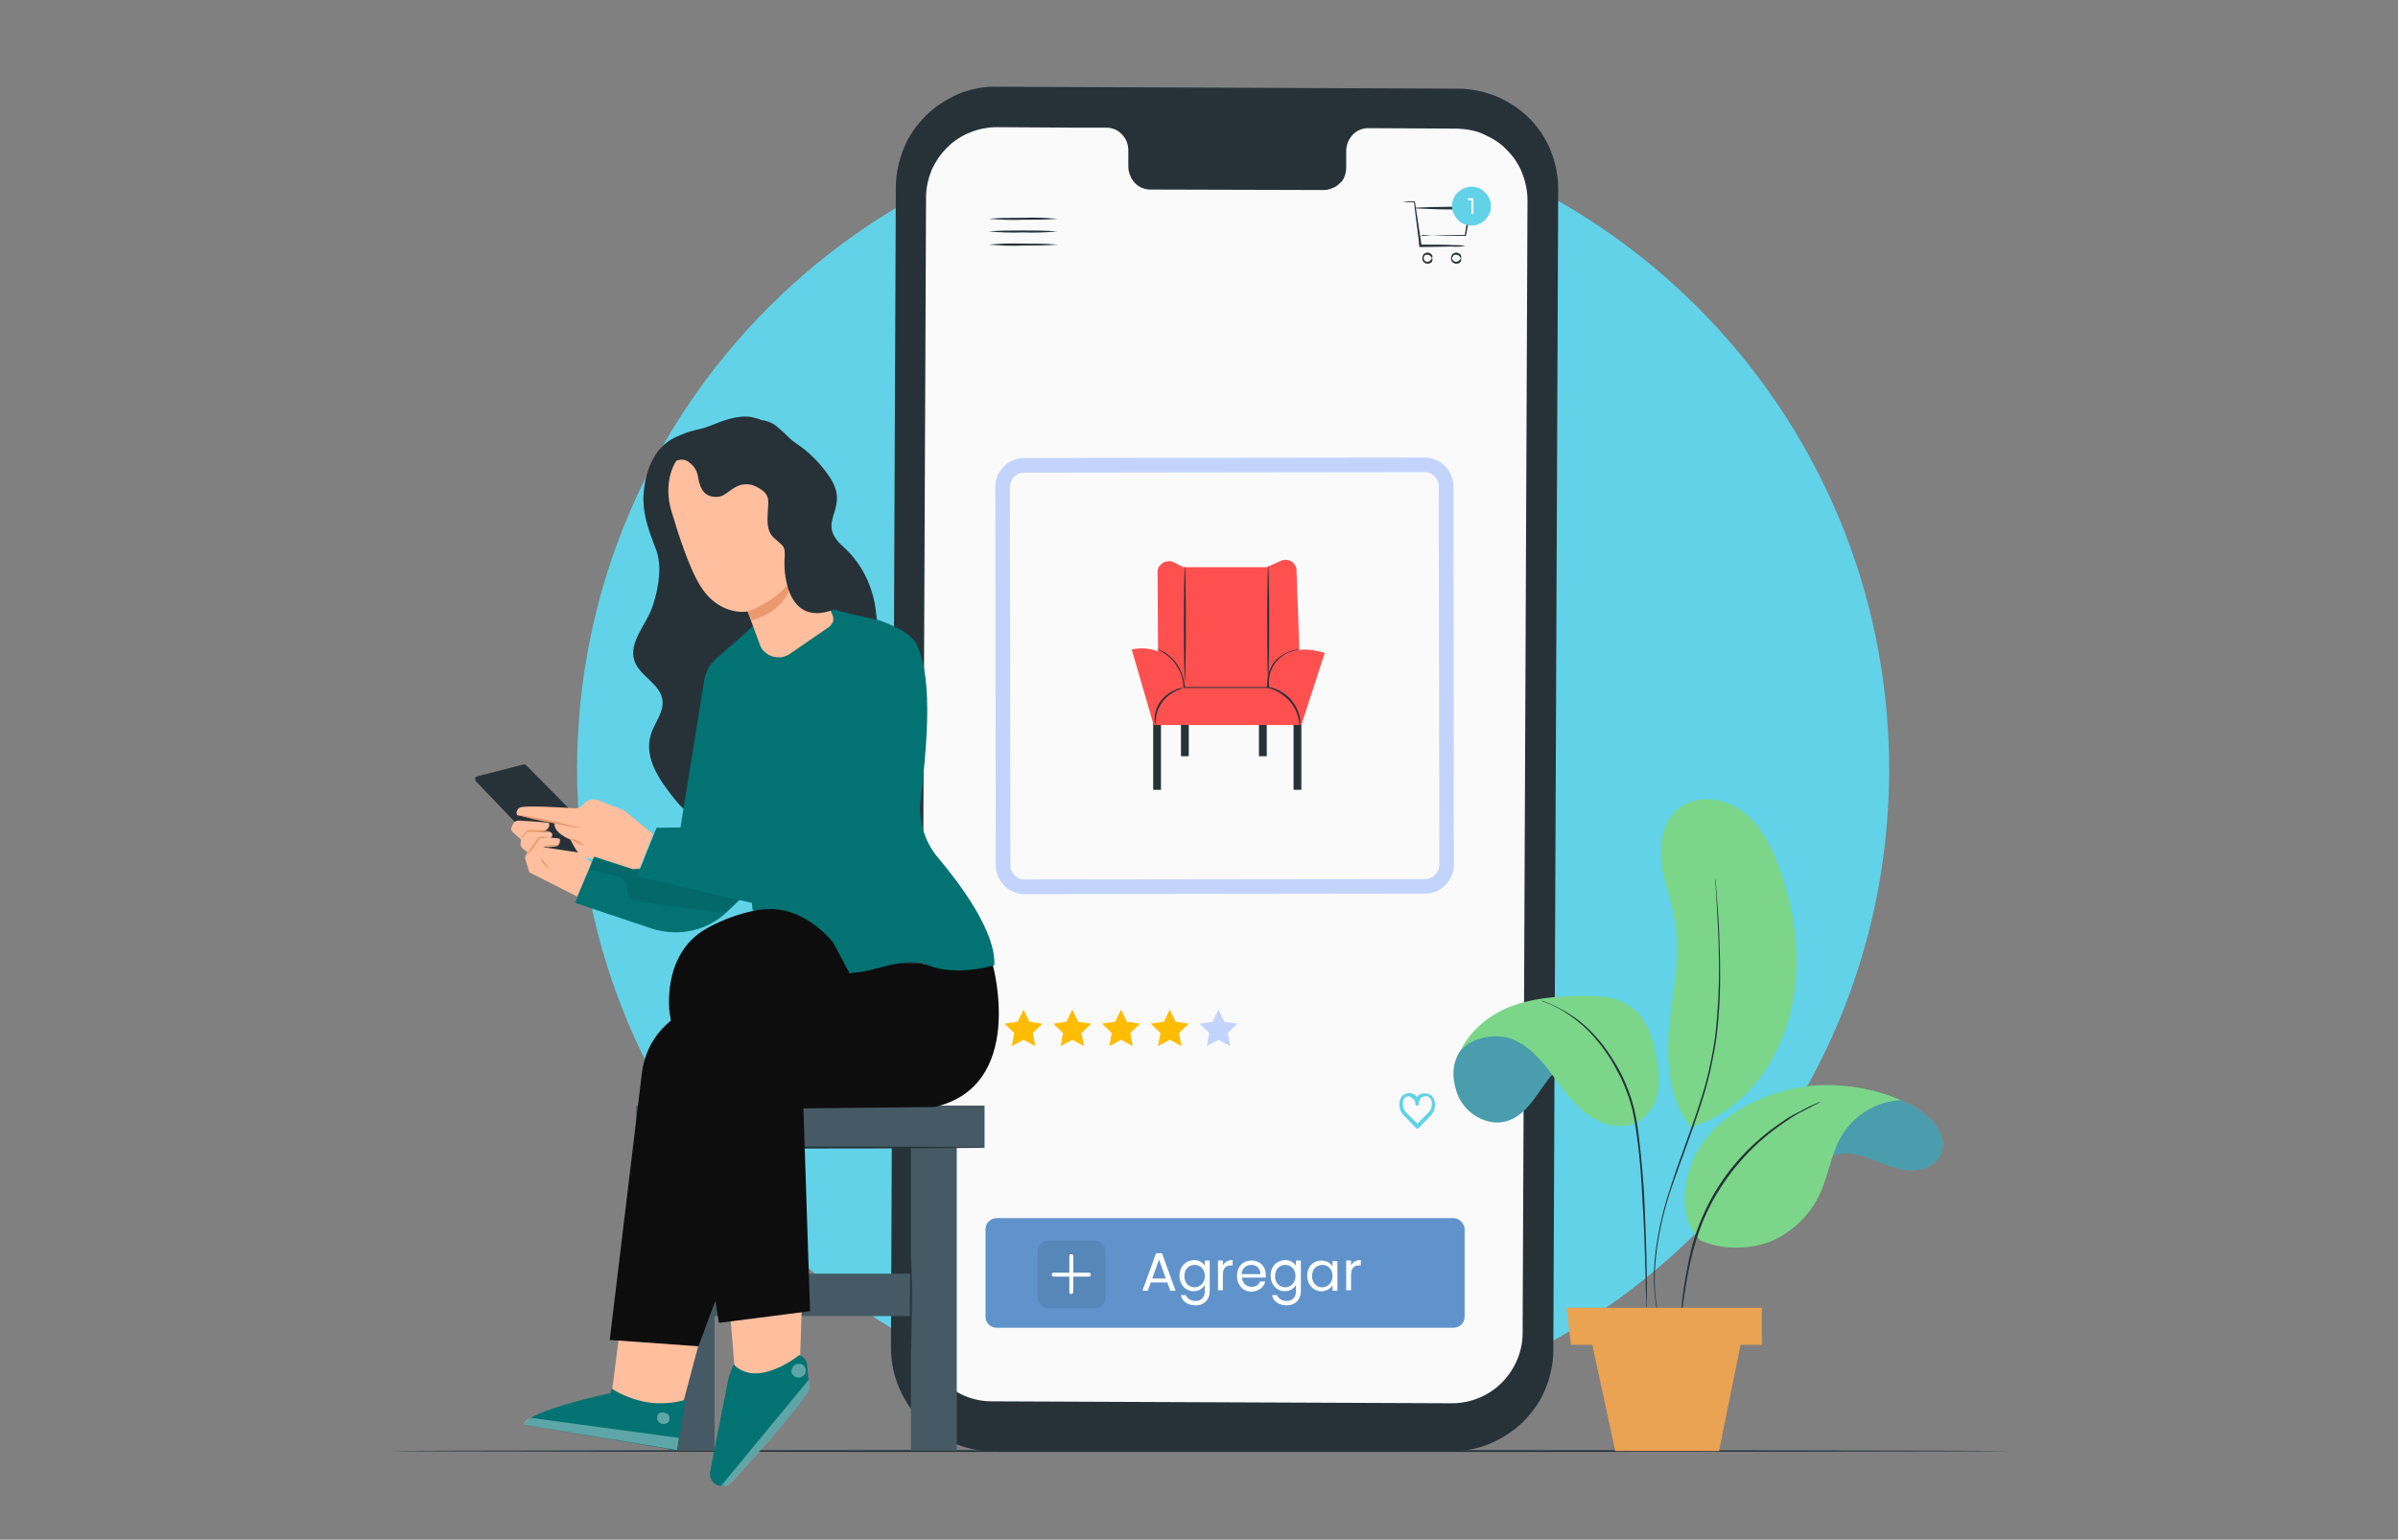 <?xml version="1.0" encoding="utf-8"?>
<!-- Generator: Adobe Illustrator 26.0.2, SVG Export Plug-In . SVG Version: 6.00 Build 0)  -->
<svg version="1.1" id="Capa_1" xmlns="http://www.w3.org/2000/svg" xmlns:xlink="http://www.w3.org/1999/xlink" x="0px" y="0px"
	 viewBox="0 0 492 316" style="enable-background:new 0 0 492 316;" xml:space="preserve">
<rect x="0" y="0" width="492" height="316" fill="#808080" stroke="none"/>
<style type="text/css">
	.st0{clip-path:url(#SVGID_00000156558565248764645530000005140366084956457615_);}
	.st1{fill:#61D2E7;}
	.st2{fill:#263238;}
	.st3{fill:#FAFAFA;}
	.st4{fill:#6093CB;}
	.st5{fill:#FFFFFF;}
	.st6{opacity:0.3;}
	.st7{opacity:0.3;enable-background:new    ;}
	.st8{fill:#FFBC00;}
	.st9{fill:#C3D4FC;}
	.st10{fill:none;stroke:#C3D4FC;stroke-width:3;}
	.st11{fill:#FF5050;}
	.st12{fill:#455A64;}
	.st13{fill:#FFBE9D;}
	.st14{fill:#027273;}
	.st15{opacity:0.6;}
	.st16{opacity:0.6;fill:#FFFFFF;enable-background:new    ;}
	.st17{fill:#0D0D0D;}
	.st18{fill:#EB996E;}
	.st19{opacity:0.5;}
	.st20{opacity:0.5;enable-background:new    ;}
	.st21{fill:#7BD68A;}
	.st22{fill:#EAA253;}
</style>
<g>
	<defs>
		<rect id="SVGID_1_" x="80.2" y="-9" width="331.7" height="314"/>
	</defs>
	<clipPath id="SVGID_00000181058877057269922130000006801421721547628932_">
		<use xlink:href="#SVGID_1_"  style="overflow:visible;"/>
	</clipPath>
	<g style="clip-path:url(#SVGID_00000181058877057269922130000006801421721547628932_);">
		<path class="st1" d="M253,292.2c74.3,0,134.6-60.1,134.6-134.3c0-74.2-60.3-134.3-134.6-134.3S118.4,83.7,118.4,157.9
			C118.4,232.1,178.6,292.2,253,292.2z"/>
		<path class="st2" d="M411.8,297.8c0,0.1-74.3,0.2-165.8,0.2c-91.6,0-165.8-0.1-165.8-0.2c0-0.1,74.2-0.2,165.8-0.2
			C337.6,297.6,411.8,297.7,411.8,297.8z"/>
		<path class="st2" d="M298.1,297.8h-94.6c-11.4,0-20.7-9.8-20.7-21.2l1-238.2c0-2.7,0.6-5.4,1.6-7.9s2.6-4.8,4.5-6.7
			c1.9-1.9,4.2-3.4,6.7-4.5c2.5-1,5.2-1.6,7.9-1.5l94.7,0.4c2.7,0,5.4,0.6,7.9,1.6c2.5,1.1,4.8,2.6,6.7,4.5c1.9,1.9,3.4,4.2,4.4,6.7
			c1,2.5,1.5,5.2,1.5,7.9l-1,238.2c0,2.7-0.6,5.4-1.6,7.9c-1,2.5-2.6,4.8-4.5,6.7c-1.9,1.9-4.2,3.4-6.7,4.5S300.8,297.8,298.1,297.8
			L298.1,297.8z"/>
		<path class="st3" d="M299.1,26.4l-18.4-0.1c-1.2,0-2.4,0.5-3.2,1.4c-0.8,0.9-1.3,2-1.3,3.3v3.3c0,0.6-0.1,1.2-0.3,1.8
			c-0.2,0.6-0.5,1.1-1,1.5c-0.4,0.4-0.9,0.8-1.5,1c-0.5,0.2-1.1,0.4-1.7,0.4L236,38.9c-1.2,0-2.4-0.5-3.2-1.4
			c-0.8-0.9-1.3-2.1-1.3-3.3v-3.3c0-1.2-0.4-2.4-1.3-3.3c-0.8-0.9-2-1.4-3.2-1.4h-6.5l-16-0.1c-1.9,0-3.8,0.4-5.5,1.1
			c-1.8,0.7-3.4,1.8-4.7,3.1c-1.3,1.3-2.4,2.9-3.2,4.7c-0.7,1.8-1.1,3.6-1.1,5.5l-1,232.5c0,3.8,1.5,7.5,4.2,10.3
			c2.7,2.7,6.4,4.3,10.2,4.3l94.5,0.4c3.8,0,7.5-1.5,10.2-4.2c2.7-2.7,4.3-6.4,4.3-10.2l1-232.5c0-1.9-0.4-3.8-1.1-5.6
			c-0.7-1.8-1.8-3.4-3.1-4.7c-1.3-1.4-2.9-2.4-4.7-3.2C302.9,26.8,301,26.5,299.1,26.4z"/>
		<path class="st2" d="M217,50.2c-2.3,0.2-4.7,0.2-7.1,0.2c-2.4,0.1-4.7,0-7.1-0.2c2.3-0.2,4.7-0.3,7.1-0.2
			C212.3,50,214.6,50,217,50.2L217,50.2z"/>
		<path class="st2" d="M217,47.5c-2.3,0.2-4.7,0.3-7.1,0.2c-2.4,0.1-4.7,0-7.1-0.2c2.3-0.2,4.7-0.2,7.1-0.2
			C212.3,47.3,214.6,47.3,217,47.5L217,47.5z"/>
		<path class="st2" d="M217,44.9c-2.3,0.2-4.7,0.2-7.1,0.2c-2.4,0.1-4.7,0-7.1-0.2c2.3-0.2,4.7-0.2,7.1-0.2
			C212.3,44.6,214.6,44.7,217,44.9L217,44.9z"/>
		<path class="st4" d="M298.2,250h-93.7c-1.3,0-2.3,1-2.3,2.3v17.9c0,1.3,1,2.3,2.3,2.3h93.7c1.3,0,2.3-1,2.3-2.3v-17.9
			C300.5,251.1,299.4,250,298.2,250z"/>
		<path class="st5" d="M240.1,264.9h1.1l-2.8-7.7h-1.2l-2.8,7.7h1.1l0.6-1.7h3.4L240.1,264.9z M239.2,262.4h-2.8l1.4-3.9
			L239.2,262.4z M242,261.8c0,1.9,1.3,3.2,2.9,3.2c1.1,0,1.9-0.6,2.3-1.3v1.3c0,1.3-0.8,2-1.9,2c-1,0-1.7-0.5-2-1.2h-1
			c0.2,1.3,1.4,2.1,3,2.1c1.8,0,2.9-1.2,2.9-2.9v-6.3h-1v1.1c-0.4-0.7-1.2-1.2-2.3-1.2C243.3,258.7,242,259.9,242,261.8z
			 M247.2,261.9c0,1.4-1,2.3-2.1,2.3c-1.1,0-2.1-0.8-2.1-2.3s1-2.3,2.1-2.3C246.2,259.6,247.2,260.4,247.2,261.9z M250.9,261.6
			c0-1.4,0.7-1.9,1.7-1.9h0.3v-1.1c-1,0-1.6,0.4-2,1.1v-1h-1v6.1h1V261.6z M256.7,259.6c1.1,0,1.9,0.7,1.9,1.9h-3.9
			C254.9,260.2,255.7,259.6,256.7,259.6z M259.6,263h-1.1c-0.2,0.7-0.8,1.1-1.7,1.1c-1,0-1.9-0.7-2-1.9h4.9c0-0.2,0-0.4,0-0.6
			c0-1.7-1.2-2.9-2.9-2.9c-1.8,0-3,1.2-3,3.2c0,1.9,1.3,3.2,3,3.2C258.3,265,259.3,264.2,259.6,263z M260.7,261.8
			c0,1.9,1.3,3.2,2.9,3.2c1.1,0,1.9-0.6,2.3-1.3v1.3c0,1.3-0.8,2-1.9,2c-1,0-1.7-0.5-2-1.2h-1c0.2,1.3,1.4,2.1,3,2.1
			c1.8,0,2.9-1.2,2.9-2.9v-6.3h-1v1.1c-0.4-0.7-1.2-1.2-2.3-1.2C261.9,258.7,260.7,259.9,260.7,261.8z M265.8,261.9
			c0,1.4-1,2.3-2.1,2.3s-2.1-0.8-2.1-2.3s1-2.3,2.1-2.3S265.8,260.4,265.8,261.9z M268.2,261.8c0,1.9,1.3,3.2,2.9,3.2
			c1.1,0,1.9-0.6,2.3-1.2v1.1h1v-6.1h-1v1.1c-0.4-0.6-1.1-1.2-2.3-1.2C269.5,258.7,268.2,259.9,268.2,261.8z M273.4,261.9
			c0,1.4-1,2.3-2.1,2.3c-1.1,0-2.1-0.8-2.1-2.3s1-2.3,2.1-2.3C272.4,259.6,273.4,260.4,273.4,261.9z M277.2,261.6
			c0-1.4,0.7-1.9,1.7-1.9h0.3v-1.1c-1,0-1.6,0.4-2,1.1v-1h-1v6.1h1V261.6z"/>
		<g class="st6">
			<path class="st7" d="M224.6,254.6h-9.5c-1.2,0-2.2,1-2.2,2.2v9.5c0,1.2,1,2.2,2.2,2.2h9.5c1.2,0,2.2-1,2.2-2.2v-9.5
				C226.8,255.6,225.8,254.6,224.6,254.6z"/>
		</g>
		<path class="st5" d="M219.8,265.6c-0.1,0-0.2,0-0.3-0.1c-0.1-0.1-0.1-0.2-0.1-0.3v-7.4c0-0.1,0-0.2,0.1-0.3
			c0.1-0.1,0.2-0.1,0.3-0.1c0.1,0,0.2,0,0.3,0.1c0.1,0.1,0.1,0.2,0.1,0.3v7.4c0,0,0,0.1,0,0.1c0,0,0,0.1-0.1,0.1
			c0,0-0.1,0.1-0.1,0.1C219.9,265.6,219.9,265.6,219.8,265.6z"/>
		<path class="st5" d="M223.4,262h-7.2c-0.1,0-0.2,0-0.3-0.1c-0.1-0.1-0.1-0.2-0.1-0.3c0-0.1,0-0.2,0.1-0.3s0.2-0.1,0.3-0.1h7.2
			c0.1,0,0.2,0,0.3,0.1c0.1,0.1,0.1,0.2,0.1,0.3c0,0.1,0,0.2-0.1,0.3C223.6,261.9,223.5,262,223.4,262z"/>
		<path class="st8" d="M210,207.2l1.2,2.5l2.7,0.4l-2,1.9l0.5,2.7l-2.4-1.3l-2.4,1.3l0.5-2.7l-2-1.9l2.7-0.4L210,207.2z"/>
		<path class="st8" d="M220,207.2l1.2,2.5l2.7,0.4l-2,1.9l0.5,2.7l-2.4-1.3l-2.4,1.3l0.5-2.7l-2-1.9l2.7-0.4L220,207.2z"/>
		<path class="st8" d="M230,207.2l1.2,2.5l2.7,0.4l-2,1.9l0.5,2.7l-2.4-1.3l-2.4,1.3l0.5-2.7l-2-1.9l2.7-0.4L230,207.2z"/>
		<path class="st8" d="M240,207.2l1.2,2.5l2.7,0.4l-2,1.9l0.5,2.7l-2.4-1.3l-2.4,1.3l0.5-2.7l-2-1.9l2.7-0.4L240,207.2z"/>
		<path class="st9" d="M250,207.2l1.2,2.5l2.7,0.4l-2,1.9l0.5,2.7l-2.4-1.3l-2.4,1.3l0.5-2.7l-2-1.9l2.7-0.4L250,207.2z"/>
		<path class="st10" d="M210.1,95.5l82.2-0.1c2.4,0,4.4,2,4.4,4.4l0.1,77.6c0,2.5-2,4.5-4.4,4.5l-82.2,0.1c-2.4,0-4.4-2-4.4-4.4
			l-0.1-77.6C205.7,97.5,207.7,95.5,210.1,95.5z"/>
		<path class="st2" d="M238.2,148l-1.6,0l0,14.1l1.6,0L238.2,148z"/>
		<path class="st2" d="M243.9,148l-1.6,0l0,7.2l1.6,0L243.9,148z"/>
		<path class="st2" d="M259.9,148l-1.6,0l0,7.2l1.6,0L259.9,148z"/>
		<path class="st2" d="M267,148l-1.6,0l0,14.1l1.6,0L267,148z"/>
		<path class="st11" d="M232.2,133.3l4.5,15.5l30.3,0l4.8-14.8c0,0-3.2-1-5.2-0.6l-0.6-16.4c0-0.4-0.1-0.7-0.3-1
			c-0.2-0.3-0.4-0.6-0.8-0.8s-0.7-0.3-1-0.3c-0.4,0-0.7,0-1.1,0.2l-2.9,1.3h-17.1l-2-1c-0.3-0.2-0.7-0.3-1.1-0.2
			c-0.4,0-0.8,0.1-1.1,0.3c-0.3,0.2-0.6,0.5-0.8,0.8c-0.2,0.3-0.3,0.7-0.3,1.1l0.1,16.3C235.9,133,234,132.9,232.2,133.3
			L232.2,133.3z"/>
		<path class="st2" d="M243.1,139.8c-0.1,0-0.2-5.3-0.2-11.8c0-6.5,0.1-11.8,0.2-11.8s0.2,5.3,0.2,11.8
			C243.3,134.5,243.2,139.8,243.1,139.8z"/>
		<path class="st2" d="M260.2,139.7c-0.1,0-0.2-5.3-0.2-11.8c0-6.5,0.1-11.8,0.2-11.8s0.2,5.3,0.2,11.8
			C260.4,134.5,260.3,139.7,260.2,139.7z"/>
		<path class="st2" d="M266.5,133.3c-0.3,0.1-0.5,0.2-0.8,0.2l-0.4,0.1l-0.5,0.2l-0.6,0.2l-0.6,0.3c-1,0.6-1.8,1.4-2.4,2.4
			c-0.7,1.3-1,2.8-0.8,4.3v0.2h-0.2l-8.1,0H243h-0.2v-0.2c0-1.4-0.4-2.7-1.1-3.9c-0.5-0.9-1.2-1.8-2-2.4c-0.7-0.6-1.5-1.1-2.4-1.5
			c0.2,0,0.5,0.1,0.7,0.2c0.6,0.3,1.3,0.6,1.8,1.1c0.9,0.7,1.6,1.5,2.1,2.5c0.7,1.2,1.1,2.6,1.2,4.1L243,141h9.1h8.1l-0.2,0.2
			c-0.1-1.6,0.2-3.1,0.9-4.5c0.6-1.1,1.5-1.9,2.6-2.5l0.6-0.3l0.6-0.2l0.5-0.2l0.4-0.1C266,133.3,266.3,133.3,266.5,133.3z"/>
		<path class="st2" d="M242.7,141.2c0,0.1-0.6,0.2-1.4,0.6c-1.1,0.5-2,1.2-2.8,2.2c-0.7,1-1.2,2.1-1.3,3.3c-0.1,0.9-0.1,1.5-0.1,1.5
			c-0.2-0.5-0.2-1-0.2-1.5c0.1-1.3,0.5-2.5,1.3-3.5c0.8-1,1.8-1.8,3-2.2C241.6,141.3,242.2,141.2,242.7,141.2L242.7,141.2z"/>
		<path class="st2" d="M266.7,149c-0.1,0-0.1-0.7-0.3-1.6c-0.3-1.3-0.9-2.5-1.8-3.5c-0.9-1-2-1.8-3.2-2.3c-0.9-0.4-1.6-0.5-1.6-0.6
			c0.6,0,1.2,0.1,1.7,0.3c1.3,0.5,2.5,1.3,3.4,2.3c0.9,1.1,1.5,2.3,1.8,3.7C266.8,147.8,266.8,148.4,266.7,149L266.7,149z"/>
		<path class="st1" d="M290.7,231.6L290.7,231.6h-0.1c0,0-0.1,0-0.1-0.1l-2.5-2.6c-0.4-0.4-0.7-0.9-0.8-1.4c-0.1-0.5-0.1-1.1,0-1.7
			c0.1-0.3,0.3-0.6,0.5-0.9c0.3-0.2,0.6-0.4,0.9-0.5c0.3-0.1,0.7-0.1,1,0s0.6,0.2,0.9,0.5c0.1,0.1,0.2,0.2,0.2,0.3
			c0.1-0.1,0.1-0.2,0.2-0.3c0.2-0.2,0.4-0.3,0.7-0.4c0.2-0.1,0.5-0.1,0.8-0.1c0.4,0,0.9,0.1,1.2,0.4c0.3,0.3,0.6,0.6,0.7,1.1l0,0
			c0.2,0.5,0.2,1.1,0,1.7c-0.1,0.5-0.4,1-0.8,1.4l-2.5,2.6C290.9,231.6,290.8,231.6,290.7,231.6L290.7,231.6z M289.1,225
			c-0.3,0-0.6,0.1-0.8,0.2c-0.2,0.2-0.4,0.4-0.4,0.7c-0.1,0.4-0.1,0.9,0,1.3c0.1,0.4,0.3,0.8,0.6,1.1l2.3,2.3l2.3-2.3
			c0.3-0.3,0.5-0.7,0.6-1.1c0.1-0.4,0.1-0.9,0-1.3c-0.1-0.3-0.2-0.5-0.5-0.7c-0.2-0.2-0.5-0.3-0.8-0.2c-0.2,0-0.3,0-0.5,0.1
			c-0.2,0.1-0.3,0.1-0.4,0.3c-0.2,0.3-0.4,0.7-0.4,1.1c0,0.1,0,0.1,0,0.2c0,0.1-0.1,0.1-0.2,0.2c-0.1,0-0.2,0-0.2,0
			c-0.1,0-0.1-0.1-0.2-0.1c-0.1-0.1-0.1-0.1-0.1-0.2l0,0v0c0-0.4-0.1-0.7-0.4-1c-0.1-0.1-0.3-0.2-0.4-0.3
			C289.4,225.1,289.3,225,289.1,225z"/>
		<path class="st2" d="M300.7,50.5c-0.9,0.1-1.8,0.2-2.7,0.1c-1.7,0-4,0.1-6.6,0.1h-0.2v-0.2c-0.1-0.4-0.1-0.7-0.1-1.1
			c-0.4-3.2-0.8-6.1-1-8l0.1,0.1c-0.8,0-1.6,0-2.4-0.1c0.8-0.1,1.6-0.1,2.4-0.1h0.1v0.1c0.3,1.9,0.7,4.7,1.2,7.9
			c0.1,0.4,0.1,0.7,0.1,1.1l-0.2-0.2c2.6,0,4.9,0,6.6,0.1C299,50.3,299.8,50.3,300.7,50.5L300.7,50.5z"/>
		<path class="st2" d="M291.2,48.5c0.2,0,0.5-0.1,0.7-0.1l2-0.1c1.7,0,4.1-0.1,6.8-0.1l-0.2,0.2c0.2-1.2,0.4-2.4,0.6-3.7
			c0.1-0.7,0.2-1.3,0.3-1.9l0.2,0.2c-3.2,0-6,0-8.1-0.1l-2.4-0.1c-0.3,0-0.6,0-0.9-0.1c0.3-0.1,0.6-0.1,0.9-0.1l2.4-0.1
			c2,0,4.9-0.1,8.1-0.1h0.2l0,0.2c-0.1,0.6-0.2,1.3-0.3,1.9c-0.2,1.3-0.5,2.5-0.7,3.7v0.2h-0.2c-2.8,0-5.2,0-6.8-0.1l-2-0.1
			C291.7,48.6,291.4,48.6,291.2,48.5z"/>
		<path class="st2" d="M293.8,53c-0.1,0-0.1-0.4-0.5-0.6c-0.1-0.1-0.2-0.1-0.3-0.1c-0.1,0-0.2,0-0.4,0c-0.2,0-0.3,0.1-0.4,0.3
			c-0.1,0.1-0.1,0.3-0.1,0.4c0,0.2,0.1,0.3,0.1,0.4c0.1,0.1,0.2,0.2,0.4,0.3c0.1,0,0.2,0.1,0.4,0c0.1,0,0.2-0.1,0.3-0.1
			C293.7,53.3,293.7,53,293.8,53c0.1,0,0.1,0.1,0.1,0.3c0,0.2-0.1,0.5-0.3,0.6c-0.1,0.1-0.3,0.2-0.5,0.2c-0.2,0-0.4,0-0.5,0
			c-0.2-0.1-0.4-0.2-0.6-0.4c-0.1-0.2-0.2-0.4-0.2-0.7c0-0.2,0.1-0.5,0.2-0.7c0.1-0.2,0.3-0.3,0.6-0.4c0.2-0.1,0.4-0.1,0.5,0
			c0.2,0,0.3,0.1,0.5,0.2c0.2,0.2,0.3,0.4,0.3,0.6C293.8,52.9,293.8,53,293.8,53z"/>
		<path class="st2" d="M299.7,53c-0.1,0-0.1-0.4-0.5-0.6c-0.1-0.1-0.2-0.1-0.3-0.1c-0.1,0-0.2,0-0.4,0c-0.2,0-0.3,0.1-0.4,0.3
			c-0.1,0.1-0.2,0.3-0.2,0.4c0,0.2,0.1,0.3,0.2,0.4c0.1,0.1,0.2,0.2,0.4,0.3c0.1,0,0.2,0.1,0.4,0c0.1,0,0.2-0.1,0.3-0.1
			C299.7,53.3,299.7,53,299.7,53c0.1,0,0.1,0.1,0.1,0.3c0,0.2-0.1,0.5-0.3,0.6c-0.1,0.1-0.3,0.2-0.5,0.2c-0.2,0-0.4,0-0.5,0
			c-0.2-0.1-0.4-0.2-0.6-0.4c-0.1-0.2-0.2-0.4-0.2-0.7c0-0.2,0.1-0.5,0.2-0.7c0.1-0.2,0.3-0.3,0.6-0.4c0.2-0.1,0.4-0.1,0.5,0
			c0.2,0,0.3,0.1,0.5,0.2c0.2,0.2,0.3,0.4,0.3,0.6C299.8,52.9,299.8,53,299.7,53z"/>
		<path class="st1" d="M305.9,42.3c0,0.8-0.2,1.6-0.7,2.2c-0.4,0.7-1.1,1.2-1.8,1.5c-0.7,0.3-1.5,0.4-2.3,0.2
			c-0.8-0.2-1.5-0.5-2-1.1c-0.6-0.6-0.9-1.3-1.1-2c-0.2-0.8-0.1-1.6,0.2-2.3c0.3-0.7,0.8-1.3,1.5-1.8c0.7-0.4,1.4-0.7,2.2-0.7
			c0.5,0,1,0.1,1.5,0.3c0.5,0.2,0.9,0.5,1.3,0.9c0.4,0.4,0.7,0.8,0.9,1.3C305.8,41.3,305.9,41.8,305.9,42.3z"/>
		<path class="st5" d="M302.3,40.7v3.2h-0.4v-2.8h-0.7v-0.4H302.3z"/>
		<path class="st12" d="M146.6,234.5h-9.4v63.2h9.4V234.5z"/>
		<path class="st12" d="M202,226.9h-71.5v8.7H202V226.9z"/>
		<path class="st12" d="M191.6,261.4h-49.2v8.7h49.2V261.4z"/>
		<path class="st12" d="M196.3,234.5h-9.4v63.2h9.4V234.5z"/>
		<path class="st2" d="M201.9,235.5c0,0.1-16,0.2-35.8,0.2c-19.8,0-35.8-0.1-35.8-0.2c0-0.1,16-0.2,35.8-0.2
			C185.9,235.3,201.9,235.4,201.9,235.5z"/>
		<path class="st2" d="M186.9,277.1c-0.1,0-0.2-4.4-0.2-9.7c0-5.4,0.1-9.7,0.2-9.7c0.1,0,0.2,4.4,0.2,9.7
			C187,272.7,187,277.1,186.9,277.1z"/>
		<path class="st2" d="M148.6,231.3c-0.6,0.4-1.3,0.7-2,0.9c-1.9,0.6-3.9,0.6-5.8,0h-0.1l0.1-0.1c1.3-1.2,2.8-2.2,4.4-2.8
			c1.9-0.7,4-0.9,6-0.7c0.7,0.1,1.3,0.2,1.9,0.4c0.6,0.2,1.2,0.4,1.8,0.8c0.3,0.2,0.5,0.4,0.6,0.7c0.1,0.3,0.2,0.6,0.1,0.9
			c-0.1,0.3-0.3,0.6-0.5,0.8c-0.2,0.2-0.5,0.4-0.8,0.5c-1.9,0.7-4,1.1-6,1.4c-1.4,0.2-2.8,0.2-4.1,0.2c-1,0-1.5-0.1-1.5-0.1h0.4
			l1.1,0c1.4,0,2.8-0.1,4.1-0.2c2-0.3,4-0.7,6-1.4c0.3-0.1,0.5-0.2,0.7-0.4c0.2-0.2,0.4-0.4,0.4-0.7c0-0.3,0-0.6-0.1-0.9
			c-0.1-0.3-0.3-0.5-0.6-0.7c-0.5-0.3-1.1-0.6-1.7-0.8c-0.6-0.2-1.3-0.3-1.9-0.4c-2-0.2-4,0-5.9,0.7c-1.6,0.6-3.1,1.5-4.4,2.7V232
			c1.9,0.6,3.8,0.6,5.7,0.1c0.5-0.1,1-0.3,1.5-0.6L148.6,231.3z"/>
		<path class="st13" d="M129.2,257l-4.1,32.2l14.1,2.3l8.7-32.7L129.2,257z"/>
		<path class="st14" d="M125.5,285l-0.2,0.9c0,0-17.1,3.6-17.8,6.5l31.5,5.3l1.6-10.4c-2.5,0.7-5.2,0.9-7.8,0.5
			C130.1,287.3,127.7,286.4,125.5,285L125.5,285z"/>
		<g class="st15">
			<path class="st16" d="M136.7,290c0.3,0.1,0.5,0.4,0.6,0.7c0.1,0.3,0.1,0.6,0,0.9c-0.1,0.3-0.4,0.5-0.7,0.6
				c-0.3,0.1-0.6,0.1-0.9,0c-0.2-0.1-0.3-0.1-0.5-0.3c-0.1-0.1-0.2-0.3-0.3-0.4c-0.1-0.2-0.1-0.3-0.1-0.5c0-0.2,0.1-0.4,0.1-0.5
				c0.1-0.2,0.2-0.3,0.3-0.4c0.1-0.1,0.3-0.2,0.5-0.2c0.2,0,0.4,0,0.5,0c0.2,0,0.3,0.1,0.5,0.2"/>
		</g>
		<g class="st15">
			<path class="st16" d="M138.9,297.6l0.4-2.5L109,291c0,0-1.5,0.4-1.5,1.4L138.9,297.6z"/>
		</g>
		<path class="st13" d="M148.8,257.3l2.3,28.2l12.9-1.9l0.9-27.7L148.8,257.3z"/>
		<path class="st14" d="M164,278.1c0,0-8.6,7-13.5,1.9l-1,2.7l-3.8,19.3c-0.1,0.6,0,1.2,0.3,1.8c0.3,0.5,0.8,0.9,1.4,1.1
			c0.5,0.1,0.9,0.1,1.4,0c0.5-0.1,0.9-0.4,1.2-0.7c3.5-3.8,16.3-17.7,16-19.4l-0.4-4.6c0-0.5-0.2-0.9-0.5-1.3
			C164.8,278.5,164.4,278.2,164,278.1z"/>
		<g class="st15">
			<path class="st16" d="M147.9,305l18-21.8l0.1,1c0.2,1.1-0.3,1.6-0.8,2.3c-1.4,2.2-5.5,7.2-15.1,17.7c-0.3,0.3-0.6,0.5-1,0.7
				C148.7,305,148.3,305,147.9,305z"/>
		</g>
		<g class="st15">
			<path class="st16" d="M162.9,280.3c-0.3,0.2-0.5,0.6-0.5,0.9c-0.1,0.4,0,0.7,0.3,1c0.2,0.3,0.6,0.5,0.9,0.5c0.4,0.1,0.7,0,1-0.2
				c0.2-0.1,0.3-0.2,0.5-0.4c0.1-0.2,0.2-0.4,0.2-0.6c0-0.2,0-0.4,0-0.6c-0.1-0.2-0.2-0.4-0.3-0.5c-0.1-0.2-0.3-0.3-0.5-0.4
				c-0.2-0.1-0.4-0.1-0.6-0.1c-0.2,0-0.4,0-0.6,0.1c-0.2,0.1-0.4,0.2-0.5,0.4"/>
		</g>
		<path class="st17" d="M203.7,198.1c0,0,6.9,24.8-12,29.1l-30.2,0.3l-18.2,48.8l-18.2-1.3l6.6-54.8c0.4-3.3,1.8-6.5,4.1-9
			c2.3-2.5,5.2-4.2,8.5-4.9l39.1-8.6L203.7,198.1z"/>
		<path class="st2" d="M147,89c-13.8-2.4-15,10.1-15,13.7c0.1,3.6,1.3,6.7,2.6,10.1c1.3,3.4,0.5,7.9-0.6,11.3
			c-1.2,4-5.2,7.7-3.8,11.6c1.1,3.1,5.2,4.6,5.7,7.9c0.4,2.6-1.7,4.8-2.4,7.3c-1.4,4.7,1.9,9.4,5,13.2c1.3,1.6,2.9,3.3,4.9,3.3
			c2.8,0,4.5-3,5.7-5.5c3.5-7,8.7-12.9,15-17.4"/>
		<path class="st2" d="M116.1,165.3l-8.1-8.2c-0.1-0.1-0.2-0.1-0.3-0.2c-0.1,0-0.2,0-0.3,0l-9.4,2.4c-0.1,0-0.2,0.1-0.3,0.1
			c-0.1,0.1-0.1,0.2-0.2,0.3s0,0.2,0,0.3c0,0.1,0.1,0.2,0.1,0.3l15.6,16.3c0,0,11.6-3.2,11.3-3.3
			C124.2,173.1,116.1,165.3,116.1,165.3z"/>
		<path class="st13" d="M105,169.7l0.2-0.5c0.1-0.2,0.3-0.4,0.5-0.6c0.2-0.1,0.5-0.2,0.7-0.2c1.9,0.1,6.2,0.4,6.2,0.5
			c0.1,0.2,0.1,0.4,0.1,0.5c0,0.2-0.1,0.4-0.2,0.5c-0.1,0.2-0.2,0.3-0.4,0.4c-0.1,0.1-0.3,0.2-0.5,0.2c-1.3,0.2-2.5,0.2-3.8,0l2,2.3
			l0.6-0.9c0.1-0.1,0.2-0.2,0.4-0.2c0.1,0,0.3-0.1,0.4,0l3.6,0.4c0,0,0.3,1.4-0.7,1.6c-0.8,0.1-1.6,0.2-2.4,0.1l-0.4,2.7l3.7,2.9
			l-1.4,2.1l-5-2.5l-0.8-2.6c-0.1-0.3-0.1-0.6,0.1-0.9l0.3-0.6l-0.9-0.7c-0.2-0.1-0.3-0.3-0.4-0.5s-0.1-0.4-0.1-0.7l0.1-0.7
			l-1.6-1.4c-0.2-0.2-0.3-0.4-0.4-0.6C104.8,170.2,104.9,169.9,105,169.7L105,169.7z"/>
		<path class="st13" d="M121.4,177.1l-2.5-2.1l-7.3-1.1l-0.4,2.6l-2.6,2.5l9.8,5L121.4,177.1z"/>
		<path class="st13" d="M117.9,165.9c0.5,0,1-0.1,1.4-0.5l0.4-0.3c0.3-0.4,0.7-0.7,1.2-0.9c0.5-0.2,1-0.2,1.5-0.1l5.6,2.2l6,4.9
			l-3,7.6l-10.4-2.7c-0.5-0.1-1.1-0.4-1.5-0.7c-0.4-0.3-0.8-0.8-1.1-1.3l-1-1.8c0,0-3.6-1.4-3.2-3.4l-7.7-1.6
			c-0.1-0.1-0.1-0.3-0.1-0.5c0-0.2,0-0.3,0.1-0.5c0.1-0.1,0.2-0.3,0.3-0.4c0.1-0.1,0.3-0.2,0.4-0.2
			C107.8,165.3,115.4,165.7,117.9,165.9z"/>
		<path class="st18" d="M119.5,170c-2.3-0.3-4.5-0.7-6.7-1.2c-2.3-0.4-4.5-0.9-6.7-1.6c2.3,0.3,4.5,0.7,6.7,1.2
			C115.1,168.9,117.3,169.4,119.5,170L119.5,170z"/>
		<path class="st18" d="M119.9,173.6c-0.1,0.1-0.7-0.3-1.4-0.6c-0.8-0.4-1.4-0.7-1.4-0.8c0.1-0.1,0.7,0,1.5,0.4
			C119.5,173.1,119.9,173.6,119.9,173.6z"/>
		<path class="st18" d="M112.8,178.4c-0.7-0.5-1.3-1.1-1.8-1.8l0-0.1v-0.1c0.1-0.7,0.2-1.4,0.4-2.3c0-0.1,0.1-0.2,0.1-0.3
			c0.1-0.1,0.2-0.2,0.2-0.2c0.2-0.1,0.3-0.1,0.5-0.1l0.9-0.1c0.3,0,0.6,0,0.8,0c0.2,0,0.4,0,0.6-0.1c0.1-0.1,0.2-0.2,0.2-0.4
			c0-0.1,0.1-0.3,0-0.5c0-0.2-0.1-0.3-0.1-0.4c0,0,0.1,0.1,0.2,0.3c0.1,0.2,0.1,0.4,0,0.6c0,0.2-0.1,0.4-0.3,0.5
			c-0.2,0.2-0.5,0.3-0.8,0.2c-0.3,0-0.5,0-0.8,0l-0.9,0.1c-0.3,0-0.5,0.1-0.6,0.4c-0.2,0.7-0.3,1.6-0.4,2.2l0-0.1
			C111.8,177,112.3,177.7,112.8,178.4L112.8,178.4z"/>
		<path class="st13" d="M107.2,169.7c0.6,0.9,4.6,1.1,5,1c0.3-0.1,0.7,0,0.9,0.2c0.1,0.1,0.1,0.1,0.2,0.2c0,0.1,0.1,0.2,0,0.3
			c0,0.1,0,0.2-0.1,0.3c-0.1,0.1-0.1,0.1-0.2,0.2l-3.6,1.5L107.2,169.7z"/>
		<path class="st18" d="M112.4,171.9c0,0-0.2,0-0.5,0.1h-0.6l-0.3,0l-0.2,0h-0.1c0,0,0,0.1,0,0v0.1c-0.2,0.4-0.5,0.8-0.8,1.2
			c-0.6,0.9-1.3,1.8-2.1,2.5c0.5-0.9,1.2-1.9,1.8-2.7l0.8-1.1v0.1c0,0,0-0.1,0-0.1s0.1-0.1,0.1-0.1l0.1-0.1l0.2-0.1
			c0.1,0,0.3,0,0.4,0c0.2,0,0.4,0,0.6,0.1C112.2,171.8,112.4,171.9,112.4,171.9z"/>
		<path class="st18" d="M112.7,170.6c-1.1,0.2-2.1,0.2-3.2,0.1c-0.4,0-0.8,0-1.2,0.1c-0.3,0.1-0.5,0.3-0.7,0.6
			c-0.3,0.5-0.5,0.8-0.5,0.8c0-0.3,0.1-0.7,0.3-0.9c0.2-0.3,0.5-0.6,0.8-0.8c0.4-0.2,0.9-0.2,1.3-0.2
			C110.6,170.4,111.6,170.4,112.7,170.6L112.7,170.6z"/>
		<g class="st6">
			<path class="st7" d="M163,187.5c1.5,0.2,3.8-0.5,4.8-1.6c1.1-1.1,2-2.4,2.8-3.7c1.4-2.9,3.9-6.7,5.1-9.1c0.1,0.7-2,7.6-2.2,11
				c-0.1,1.8,0,3.8,1.1,5.3c0.8,1,2,1.6,2.8,2.5c0.8,0.9,1.3,2.1,1.3,3.3c0.1,1.2-0.3,2.4-1,3.4c-0.7,1-2.1,1.8-3.2,1.3
				c-0.6-0.3-1.1-0.8-1.4-1.4c-0.3-0.6-0.5-1.3-0.7-1.9c-1-2.8-2.8-5.1-5.3-6.7c-1.3-0.9-2.6-1.7-4-2.5"/>
		</g>
		<path class="st14" d="M118,185.3l15.5,5.2c2.7,0.9,5.6,1.1,8.4,0.5c2.8-0.6,5.4-2,7.4-4l5.5-5.2l-16.2-4.4l-8.7,1l-8-2.6
			L118,185.3z"/>
		<path class="st14" d="M192.6,176.2c-2.7-3.1-4-7.1-3.8-11.2c0-0.3,0-0.5,0.1-0.8c1-9.3,2.8-24.4-0.8-31.9
			c-2.3-4.9-16.8-7.3-16.8-7.3l-16.8,3.5l-7.7,6.8c-1.2,1.1-2,2.6-2.3,4.2l-7.1,44.1l14.3-1l1.1-12.8l1.6,16.9
			c0,0,13.5,10.6,18,12.5c4.4,2,12.1-3.5,18-1.1c5.9,2.4,13.6,0,13.6,0C204.4,191.2,196.8,181.2,192.6,176.2z"/>
		<path class="st14" d="M179.6,130.3l-21.6,39.2l-23.3,0.4l-4,10l30.1,6.9c3.4,0.6,6.1,0.2,8.3-2.6l19.8-37.1
			C189,147.2,190.6,130.7,179.6,130.3z"/>
		<g class="st6">
			<path class="st7" d="M120.9,178.4l6.2,1.6c0.5,0.1,1,0.5,1.3,0.9c0.3,0.5,0.4,1,0.3,1.5l0,0c-0.1,0.3,0,0.6,0,0.9
				c0.1,0.3,0.2,0.5,0.4,0.8s0.4,0.4,0.6,0.6c0.2,0.1,0.5,0.2,0.8,0.3c5.3,0.7,18.3,2.5,18.6,2.3c0.2-0.2,2.5-2.6,2.5-2.6l-20.8-4.8
				l0.3-1.2l-9.4-2.4L120.9,178.4z"/>
		</g>
		<path class="st17" d="M170.9,193.4c-3.4-4.1-8.5-7.2-13.7-6.8c-3.9,0.2-9,2.1-12.3,4c-9.3,5.3-7.5,17.3-7.5,17.3l10.1,63.6
			l18.7-2.4l-2-61.1l10.3-7.9L170.9,193.4z"/>
		<path class="st13" d="M170.2,128.6c1.4-1.4,0.6-2.2,0.1-3.6l-10-30c-4.3-9.8-17.1-4-17.1-4c-6,2.2-6.9,9-5.5,13.7
			c1.5,5.1,3.6,11.4,5.6,14.9c4,7.1,10.1,5.9,10.1,5.9l2.5,6.8c0.2,0.6,0.5,1.1,1,1.5c0.4,0.4,1,0.7,1.5,0.9
			c0.6,0.2,1.2,0.2,1.8,0.2c0.6-0.1,1.2-0.3,1.7-0.6L170.2,128.6z"/>
		<path class="st18" d="M153.4,125.5c3.6-1.3,6.7-3.5,9.1-6.4c0,0-0.5,6.1-8.3,8.2L153.4,125.5z"/>
		<path class="st2" d="M175,126.1l4.9,1.1l-0.2-1.8c-0.6-5.1-2.9-9.8-6.7-13.2c-6.2-5.5,2.2-7.6-3.2-14.9c-1.7-2.4-3.8-4.5-6.3-6.2
			c-0.4-0.3-0.9-0.6-1.3-1c-1-1-2-1.9-3.1-2.8c-0.8-0.6-1.9-1-2.9-1.1l0,0c-0.6-0.3-1.3-0.4-2-0.6c-3-0.5-6,0.8-8.8,1.9
			c-2.8,1.2-10,0.9-7.7,8.3c0.1-0.4,0.4-0.7,0.6-0.9c0.3-0.3,0.6-0.4,1-0.5c0.4-0.1,0.8-0.1,1.1,0c0.4,0.1,0.7,0.2,1,0.5
			c1,0.7,1.6,1.7,1.8,2.9c0.3,1.7,0.8,3.7,2.9,4.1c0.5,0.1,1,0.1,1.6,0c1.8-0.4,3.2-3.1,6.5-2.4c0,0,3.3,1,3.4,3.1
			c0.2,2.1-0.9,5.9,1.1,7.7c2,1.8,2.3,1.8,2.3,3.3c0,0.4,0,0.6,0,0.8c-0.3,2.5,0.2,14.5,10.1,10.7L175,126.1"/>
		<path class="st1" d="M370.8,243.4c0.7-2.6,2.3-5.1,4.8-6.1c2.5-1.1,5.5-0.5,8.1,0.5c2.6,1,5.2,2.2,8,2.4c2.8,0.2,5.9-1.2,6.7-3.8
			c0.8-2.5-0.7-5.2-2.6-7c-2-1.9-4.4-3.3-7.1-4c-2.7-0.7-5.5-0.8-8.2-0.1c-2.7,0.6-5.2,2-7.2,3.8c-2,1.9-3.6,4.2-4.5,6.8"/>
		<g class="st19">
			<path class="st20" d="M370.8,243.4c0.7-2.6,2.3-5.1,4.8-6.1c2.5-1.1,5.5-0.5,8.1,0.5c2.6,1,5.2,2.2,8,2.4
				c2.8,0.2,5.9-1.2,6.7-3.8c0.8-2.5-0.7-5.2-2.6-7c-2-1.9-4.4-3.3-7.1-4c-2.7-0.7-5.5-0.8-8.2-0.1c-2.7,0.6-5.2,2-7.2,3.8
				c-2,1.9-3.6,4.2-4.5,6.8"/>
		</g>
		<path class="st21" d="M348.9,254.6c-4.1-3.9-3.9-10.6-1.8-15.9c2-5.3,6.5-9.3,11.4-11.9c4.8-2.5,10.2-4,15.6-4.1
			s10.9,0.9,15.9,3.1c-2.4,0.1-4.8,0.8-6.9,2.1c-2.1,1.2-3.9,3-5.2,5.1c-2.2,3.7-2.7,8.2-4.6,12.2c-2.1,4.4-5.8,7.9-10.3,9.7
			C358.4,256.5,353.3,256.5,348.9,254.6"/>
		<path class="st21" d="M346.9,231.3c-4.5-5.3-5.1-13.9-4.4-20.9c0.7-7,2.3-14,1.2-20.9c-0.6-4.1-2.2-8-2.8-12.1
			c-0.5-4.1,0.2-8.8,3.4-11.4c3.6-3,9.4-2.3,13.2,0.5c3.8,2.9,6,7.4,7.6,11.8c3.6,9.8,4.8,20.8,1.9,30.8c-2.9,10.1-9.7,19-19.7,22.1
			"/>
		<path class="st2" d="M344.7,275.1c0-0.2,0-0.4,0-0.6c0-0.4,0-1,0-1.8c0.1-1.5,0.2-3.7,0.5-6.4c0.4-3.2,1-6.4,1.7-9.5
			c0.9-3.8,2.4-7.5,4.3-11c3.5-6.3,8.5-11.6,14.5-15.6c1.1-0.8,2.2-1.4,3.2-1.9c0.9-0.5,1.8-0.9,2.5-1.3l1.6-0.7
			c0.2-0.1,0.4-0.2,0.6-0.2c-0.2,0.1-0.4,0.2-0.5,0.3l-1.6,0.8c-0.7,0.4-1.5,0.8-2.5,1.3c-0.9,0.5-2,1.2-3.1,2
			c-5.9,4-10.8,9.4-14.3,15.6c-4.1,7.3-5.3,14.9-6.1,20.3c-0.4,2.7-0.6,4.9-0.7,6.4c0,0.7-0.1,1.3-0.1,1.8
			C344.8,274.7,344.8,274.9,344.7,275.1L344.7,275.1z"/>
		<path class="st1" d="M305.8,210.2c-8.3,5-8.3,9.6-6.9,14c1.4,4.3,6.5,7.4,10.8,5.7c2.4-0.9,4.1-3,5.6-5.1c1.5-2.1,2.9-4.4,5-5.9
			c2.1-1.5,5.1-2.1,7.2-0.6"/>
		<g class="st19">
			<path class="st20" d="M305.8,210.2c-8.3,5-8.3,9.6-6.9,14c1.4,4.3,6.5,7.4,10.8,5.7c2.4-0.9,4.1-3,5.6-5.1c1.5-2.1,2.9-4.4,5-5.9
				c2.1-1.5,5.1-2.1,7.2-0.6"/>
		</g>
		<path class="st21" d="M299.6,215.8c2.2-3,7.6-3.9,11-2.4c3.4,1.5,5.9,4.5,8.1,7.5c2.2,3,4.4,6.1,7.5,8.2c3.1,2.1,7.4,2.9,10.5,0.7
			c1-0.7,1.8-1.7,2.4-2.7c0.6-1.1,1-2.2,1.1-3.5c0.3-2.4,0.1-4.9-0.5-7.3c-0.7-3.5-1.9-7.1-4.7-9.4c-3.1-2.5-7.4-2.6-11.4-2.5
			c-4.6,0.1-9.2,0.5-13.5,2.1C305.8,208.1,301.5,211.5,299.6,215.8"/>
		<path class="st2" d="M337.8,268.4c0-0.1,0-0.1,0-0.2c0-0.1,0-0.3,0-0.5c0-0.5,0-1.2-0.1-2.1c0-1.8-0.1-4.4-0.2-7.6
			c-0.1-3.2-0.2-7.1-0.5-11.3c-0.2-4.3-0.5-8.9-1.2-13.8c-0.3-2.4-0.7-4.7-1.4-7c-0.7-2.1-1.5-4.2-2.6-6.1c-0.9-1.8-2-3.5-3.2-5.1
			c-1.1-1.4-2.2-2.7-3.5-3.9c-1.9-1.7-4-3.2-6.2-4.3c-0.4-0.2-0.8-0.4-1.1-0.5l-0.8-0.3l-0.5-0.2c-0.1,0-0.2-0.1-0.2-0.1l0.2,0
			l0.5,0.2l0.8,0.3c0.3,0.1,0.7,0.3,1.1,0.5c2.3,1.1,4.5,2.5,6.4,4.2c1.3,1.2,2.5,2.5,3.6,3.9c1.2,1.6,2.3,3.3,3.3,5.1
			c1.1,2,1.9,4.1,2.6,6.2c0.7,2.3,1.1,4.7,1.4,7.1c0.6,4.9,1,9.6,1.2,13.8c0.2,4.3,0.3,8.1,0.4,11.3c0.1,3.2,0.1,5.8,0.1,7.6
			c0,0.9,0,1.6,0,2.1c0,0.2,0,0.4,0,0.5C337.9,268.3,337.8,268.3,337.8,268.4L337.8,268.4z"/>
		<path class="st2" d="M340.8,272.2c-0.4-1.2-0.7-2.4-0.9-3.6c-0.6-3.3-0.7-6.7-0.4-10.1c0.5-5,1.6-9.9,3.2-14.7
			c1.7-5.4,4-11.1,6-17.3c1-3,1.8-6,2.4-9.1c0.6-2.9,1-5.8,1.2-8.8c0.4-5,0.5-10,0.3-15c-0.1-4.3-0.4-7.7-0.5-10.1
			c-0.1-1.2-0.1-2.1-0.2-2.7c0-0.3,0-0.5,0-0.7c0-0.1,0-0.2,0-0.2c0,0.1,0,0.2,0,0.2c0,0.2,0,0.4,0.1,0.7c0.1,0.7,0.1,1.6,0.2,2.7
			c0.2,2.4,0.5,5.8,0.6,10.1c0.2,5,0.2,10-0.2,15c-0.2,3-0.6,5.9-1.2,8.8c-0.6,3.1-1.4,6.2-2.4,9.2c-2,6.2-4.3,12-6.1,17.3
			c-1.6,4.7-2.7,9.6-3.2,14.6c-0.3,3.3-0.3,6.7,0.3,10c0.2,1.2,0.4,2.1,0.6,2.7l0.2,0.7C340.8,272.1,340.8,272.1,340.8,272.2
			L340.8,272.2z"/>
		<path class="st22" d="M361.5,276h-39.2l-0.9-7.6h40.1V276z"/>
		<path class="st22" d="M326.5,275.1l4.9,22.7h21.3l4.6-22.7H326.5z"/>
	</g>
</g>
</svg>

